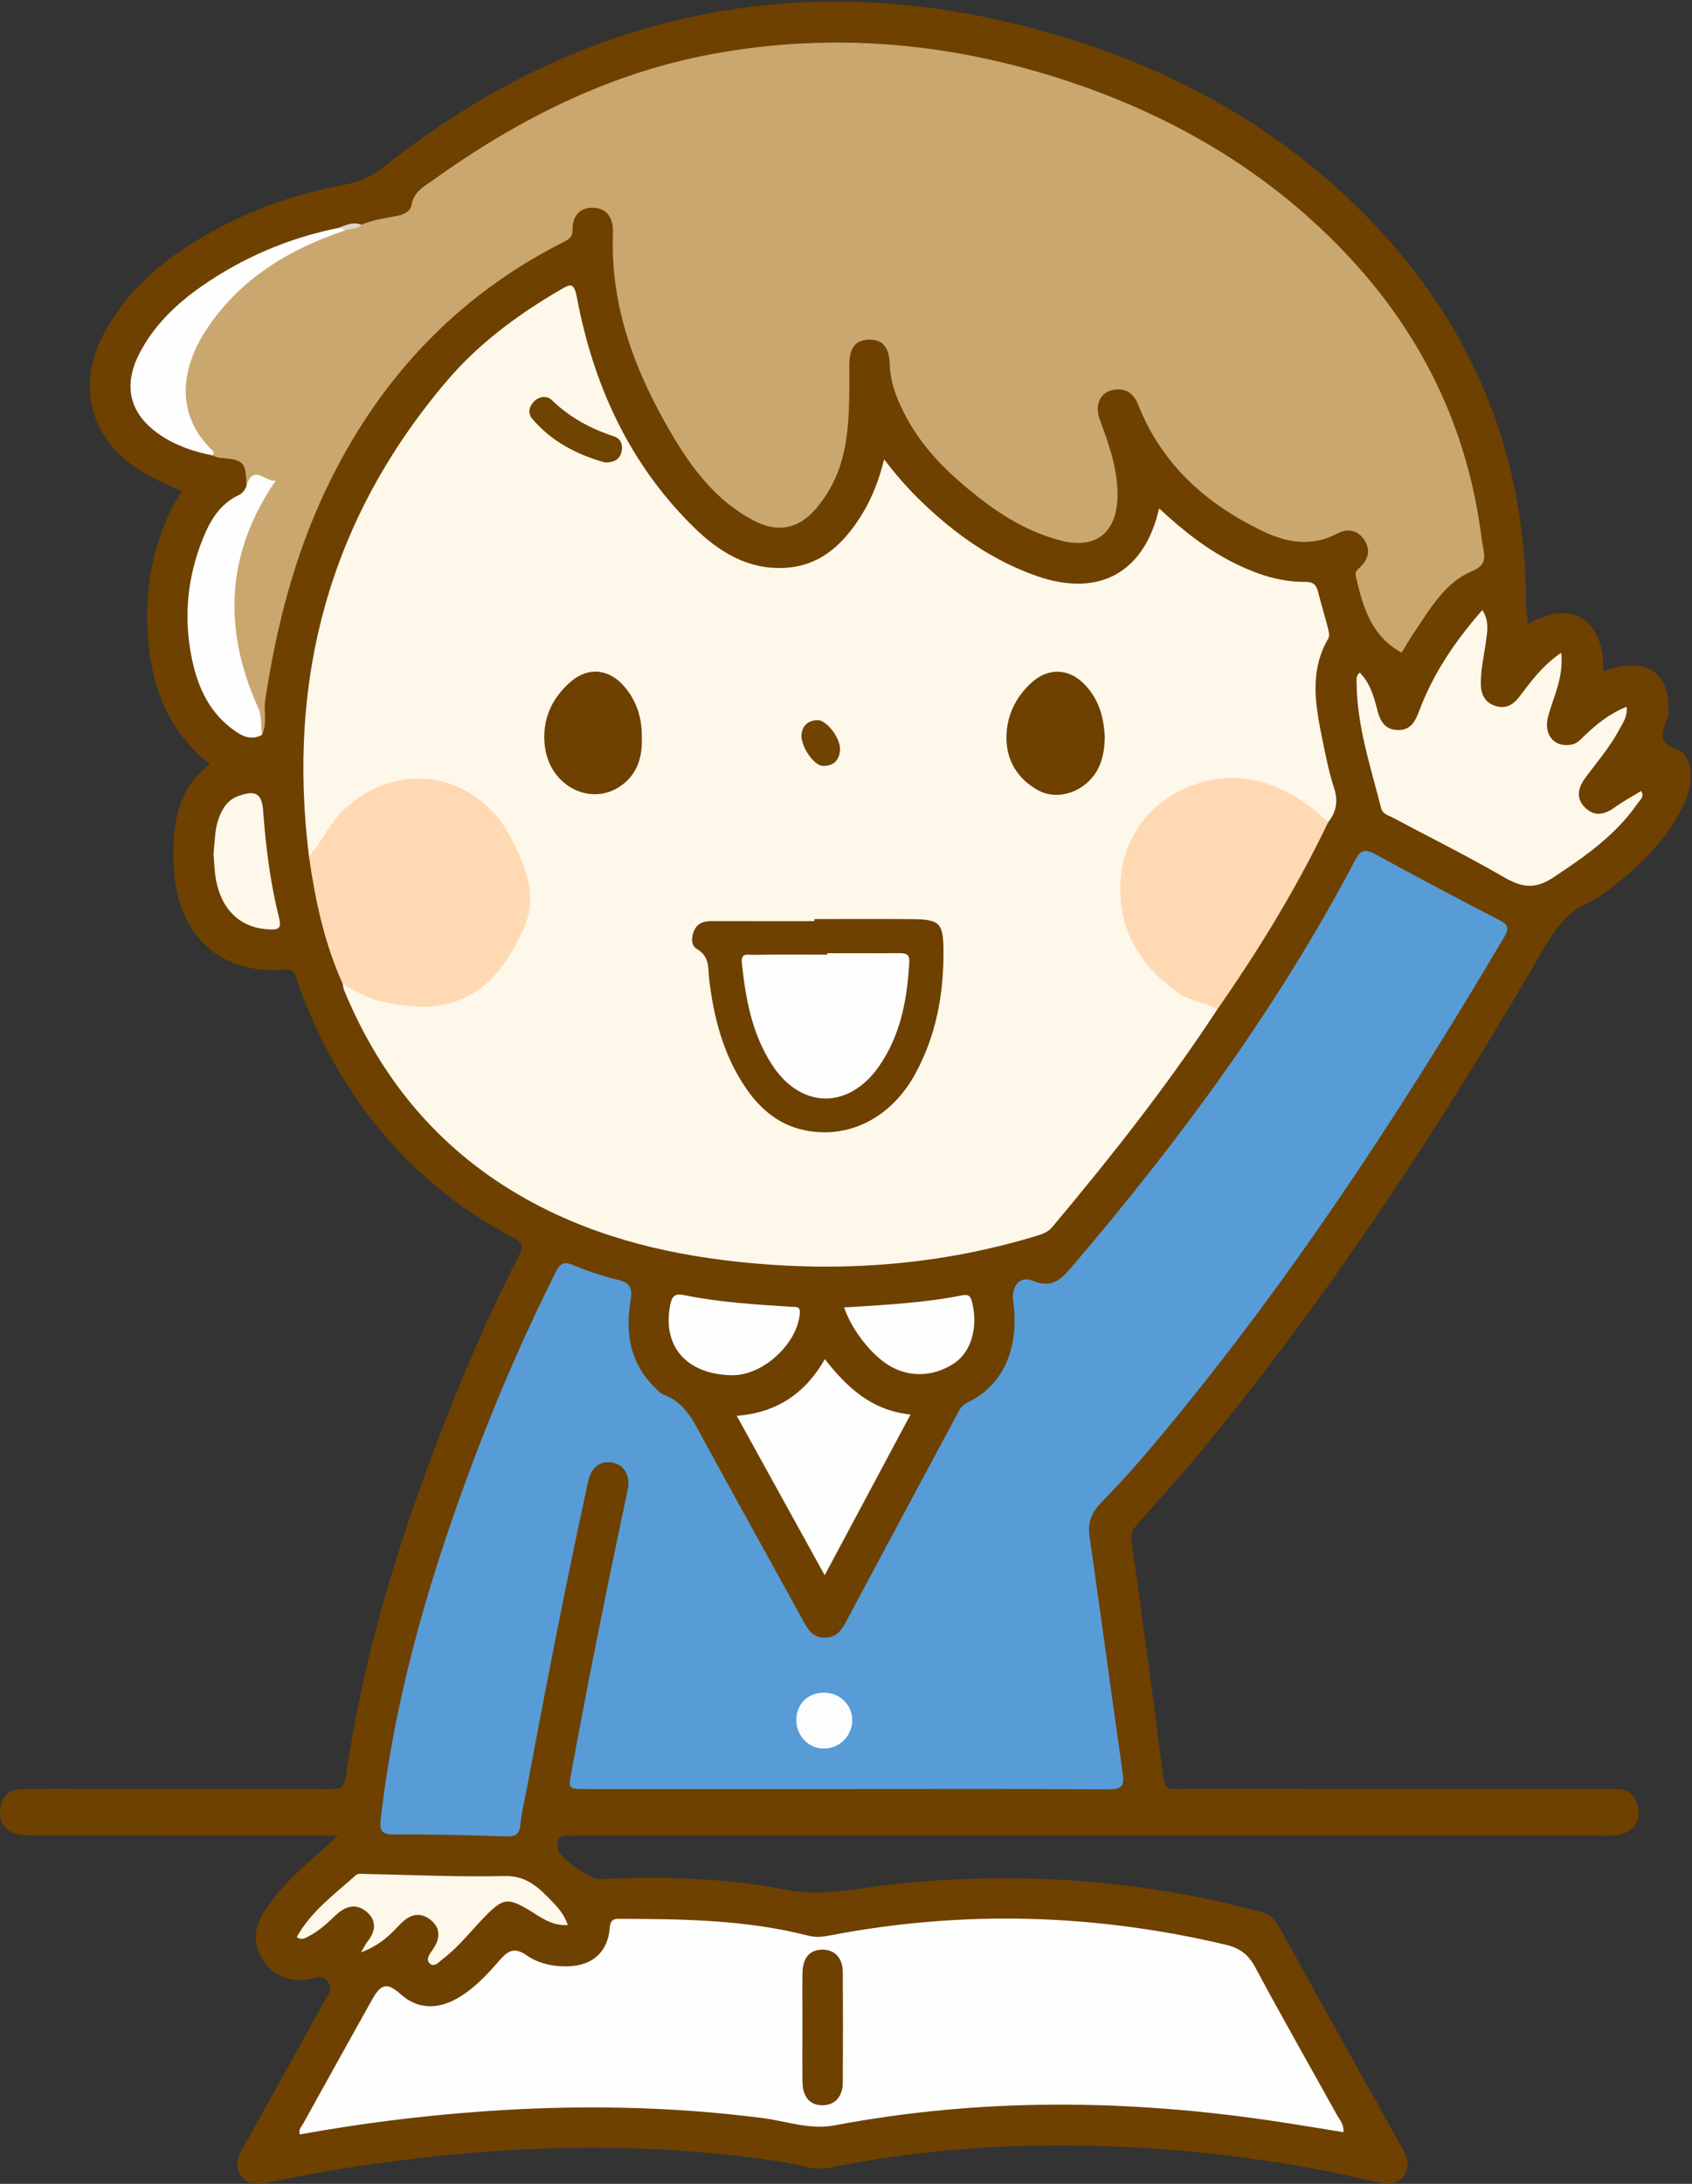<?xml version="1.0" encoding="UTF-8"?>
<svg xmlns="http://www.w3.org/2000/svg" xmlns:xlink="http://www.w3.org/1999/xlink" width="155pt" height="200pt" viewBox="0 0 155 200" version="1.1">
<rect x="0" y="0" width="155" height="200" fill="#333333" stroke="none"/>
<defs>
<clipPath id="clip1">
  <path d="M 0.016 0.145 L 154.883 0.145 L 154.883 199.984 L 0.016 199.984 Z M 0.016 0.145 "/>
</clipPath>
</defs>
<g id="surface1">
<g clip-path="url(#clip1)" clip-rule="nonzero">
<path style=" stroke:none;fill-rule:nonzero;fill:rgb(43.137%,25.49%,0%);fill-opacity:1;" d="M 30.965 168.109 C 30.379 168.109 29.926 168.109 29.477 168.109 C 20.691 168.109 11.91 168.113 3.125 168.105 C 2.605 168.105 2.07 168.105 1.578 167.973 C 0.391 167.656 -0.129 166.816 0.027 165.613 C 0.18 164.457 0.891 163.855 2.055 163.844 C 3.906 163.824 5.758 163.836 7.609 163.836 C 15.156 163.836 22.707 163.832 30.254 163.848 C 31.035 163.848 31.535 163.816 31.676 162.801 C 33.246 151.621 36.578 140.926 40.66 130.438 C 42.723 125.145 44.996 119.941 47.586 114.879 C 47.91 114.246 48.008 113.883 47.219 113.469 C 37.426 108.328 30.992 100.312 27.273 89.996 C 27.07 89.438 27.09 88.707 26.059 88.793 C 20.418 89.262 15.977 85.969 15.891 78.605 C 15.852 75.363 16.277 72.227 19.227 69.992 C 15.355 66.93 13.812 62.742 13.531 58.047 C 13.258 53.414 14.125 48.988 16.656 44.984 C 15.477 44.422 14.293 43.957 13.203 43.316 C 8.281 40.426 6.867 35.367 9.613 30.367 C 11.582 26.781 14.547 24.141 18 22.043 C 22.215 19.48 26.773 17.781 31.617 16.91 C 32.969 16.664 34.066 16.133 35.141 15.285 C 43.195 8.914 52.109 4.191 62.137 1.82 C 74.254 -1.043 86.254 -0.09 98.059 3.59 C 108.219 6.758 117.285 11.906 124.828 19.453 C 134.383 29.012 139.496 40.582 139.789 54.18 C 139.797 54.605 139.766 55.035 139.797 55.461 C 139.84 56.027 139.922 56.59 139.988 57.16 C 144.359 54.59 147.062 57.277 146.855 61.473 C 147.449 61.312 148.023 61.109 148.613 61.008 C 151.129 60.57 152.781 61.945 152.824 64.492 C 152.832 64.965 152.879 65.488 152.707 65.898 C 152.168 67.172 151.91 68.066 153.711 68.668 C 154.977 69.094 155.223 71.469 154.418 73.297 C 153.027 76.465 150.703 78.883 148.016 80.977 C 147.234 81.586 146.445 82.246 145.551 82.648 C 143.605 83.523 142.488 85.027 141.441 86.836 C 132.176 102.809 122.086 118.23 110.344 132.516 C 108.355 134.934 106.254 137.258 104.18 139.605 C 103.789 140.047 103.559 140.414 103.652 141.086 C 104.672 148.363 105.656 155.645 106.594 162.934 C 106.742 164.082 107.469 163.832 108.129 163.832 C 121.094 163.84 134.055 163.836 147.016 163.836 C 147.395 163.836 147.777 163.824 148.156 163.84 C 149.355 163.898 149.988 164.648 150.105 165.73 C 150.215 166.762 149.719 167.555 148.68 167.934 C 148.035 168.168 147.371 168.109 146.707 168.109 C 115.516 168.109 84.32 168.109 53.129 168.109 C 52.746 168.109 52.367 168.129 51.988 168.105 C 51.016 168.043 51.02 168.758 51.109 169.348 C 51.223 170.113 54.082 172.129 54.891 172.094 C 60.645 171.832 66.402 171.957 72.043 173.074 C 75.402 173.734 78.527 172.914 81.742 172.57 C 93.133 171.355 104.367 172.094 115.441 175.074 C 116.266 175.297 116.809 175.785 117.23 176.551 C 120.957 183.309 124.719 190.047 128.48 196.785 C 128.945 197.621 129.211 198.469 128.57 199.301 C 127.93 200.133 127.078 200.066 126.121 199.84 C 117.281 197.734 108.312 196.66 99.223 196.496 C 91.422 196.355 83.695 196.949 76.043 198.523 C 74.602 198.82 73.234 198.234 71.844 198.02 C 58.402 195.93 44.996 196.457 31.617 198.566 C 29.184 198.949 26.762 199.418 24.352 199.91 C 23.48 200.09 22.73 200.047 22.156 199.344 C 21.527 198.578 21.664 197.773 22.117 196.957 C 24.676 192.367 27.234 187.777 29.77 183.176 C 30.035 182.691 30.566 182.293 30.043 181.539 C 29.527 180.789 29.035 181.121 28.453 181.23 C 26.566 181.59 24.984 180.934 24.023 179.406 C 23.035 177.832 23.352 176.305 24.312 174.875 C 26.066 172.266 28.535 170.344 30.965 168.109 "/>
</g>
<path style=" stroke:none;fill-rule:nonzero;fill:rgb(99.608%,97.255%,91.765%);fill-opacity:1;" d="M 28.305 78.426 C 26.277 62.117 30.203 47.512 40.914 34.91 C 43.82 31.488 47.41 28.828 51.289 26.566 C 52.145 26.07 52.566 25.738 52.84 27.203 C 54.355 35.246 57.629 42.457 63.543 48.27 C 65.855 50.539 68.523 52.215 71.98 52 C 75.016 51.809 77.02 50.035 78.613 47.656 C 79.703 46.035 80.453 44.25 80.996 42.07 C 82.137 43.574 83.246 44.816 84.445 45.973 C 87.52 48.93 90.953 51.359 95.004 52.762 C 100.707 54.738 104.848 52.426 106.184 46.559 C 108.363 48.59 110.648 50.402 113.316 51.691 C 115.309 52.656 117.371 53.309 119.59 53.289 C 120.312 53.285 120.59 53.578 120.746 54.203 C 121.023 55.309 121.359 56.395 121.641 57.496 C 121.719 57.809 121.824 58.227 121.688 58.461 C 119.898 61.516 120.52 64.691 121.168 67.863 C 121.465 69.301 121.746 70.75 122.203 72.141 C 122.602 73.34 122.434 74.336 121.676 75.289 C 120.93 75.406 120.594 74.793 120.145 74.41 C 116.5 71.277 110.734 70.723 107.348 73.391 C 104.367 75.734 102.297 78.75 103.102 82.734 C 103.926 86.82 105.953 90.176 110.27 91.559 C 110.754 91.711 111.469 91.637 111.512 92.445 C 106.93 99.438 101.758 105.977 96.395 112.375 C 96.031 112.809 95.566 112.992 95.074 113.145 C 86.105 115.891 76.953 116.555 67.652 115.562 C 60.562 114.809 53.77 113.062 47.559 109.441 C 40.031 105.051 34.809 98.672 31.512 90.656 C 31.441 90.488 31.438 90.289 31.398 90.105 C 31.801 89.922 32.141 90.117 32.469 90.305 C 34.918 91.734 37.602 91.957 40.32 91.668 C 43.051 91.383 44.715 89.418 46.297 87.434 C 51.051 81.48 45.344 72.266 39.551 71.75 C 35.816 71.414 32.914 72.887 30.617 75.73 C 30.141 76.32 29.766 76.984 29.352 77.621 C 29.102 78.008 28.91 78.496 28.305 78.426 "/>
<path style=" stroke:none;fill-rule:nonzero;fill:rgb(78.824%,65.49%,43.529%);fill-opacity:1;" d="M 33.109 20.586 C 34.168 20.113 35.312 19.988 36.43 19.758 C 37.051 19.629 37.598 19.355 37.699 18.773 C 37.914 17.516 38.922 17.031 39.789 16.41 C 47.473 10.914 55.789 6.723 65.121 4.973 C 76.387 2.859 87.484 3.922 98.332 7.605 C 108.066 10.914 116.664 16.078 123.676 23.633 C 130.375 30.848 134.461 39.371 135.711 49.191 C 135.762 49.613 135.848 50.035 135.918 50.453 C 136.074 51.391 135.863 51.879 134.812 52.324 C 132.398 53.348 131.105 55.625 129.688 57.699 C 129.211 58.395 128.793 59.133 128.402 59.77 C 125.605 58.25 124.852 55.578 124.211 52.816 C 124.09 52.297 124.371 52.176 124.633 51.918 C 125.348 51.203 125.57 50.355 125 49.477 C 124.387 48.531 123.469 48.363 122.508 48.867 C 120.23 50.066 117.965 49.73 115.801 48.703 C 110.582 46.227 106.461 42.602 104.277 37.09 C 103.82 35.941 103 35.438 101.805 35.75 C 100.738 36.027 100.273 37.129 100.762 38.457 C 101.598 40.734 102.414 42.988 102.371 45.473 C 102.316 48.785 100.363 50.348 97.133 49.496 C 93.363 48.5 90.305 46.254 87.461 43.711 C 85.25 41.73 83.438 39.43 82.277 36.656 C 81.832 35.598 81.547 34.516 81.504 33.359 C 81.445 31.754 80.836 31.07 79.578 31.109 C 78.348 31.148 77.801 31.859 77.801 33.496 C 77.801 36.195 77.883 38.902 77.266 41.562 C 76.824 43.441 75.992 45.137 74.738 46.598 C 73.168 48.43 71.281 48.816 69.125 47.711 C 65.652 45.93 63.395 42.934 61.488 39.68 C 58.184 34.039 55.898 28.07 56.148 21.379 C 56.195 20.129 55.738 19.117 54.43 19.031 C 53.152 18.949 52.414 19.762 52.449 21.094 C 52.469 21.77 52.008 21.969 51.539 22.207 C 41.648 27.234 34.547 34.938 29.828 44.902 C 26.945 50.992 25.309 57.449 24.301 64.082 C 24.137 65.152 24.496 66.266 24.004 67.301 C 22.664 63.691 20.996 60.129 21.105 56.188 C 21.219 52.012 21.734 47.879 24.578 44.445 C 23.848 43.586 23.227 44.449 22.578 44.508 C 22.523 42.27 22.363 42.109 20.078 41.914 C 19.859 41.895 19.648 41.773 19.434 41.699 C 16.211 38.59 15.781 34.602 18.211 30.617 C 21.305 25.543 25.918 22.566 31.496 20.898 C 32.039 20.816 32.562 20.645 33.109 20.586 "/>
<path style=" stroke:none;fill-rule:nonzero;fill:rgb(34.118%,61.176%,84.314%);fill-opacity:1;" d="M 77.523 163.844 C 69.598 163.844 61.668 163.844 53.738 163.844 C 52.039 163.844 52.059 163.844 52.352 162.246 C 53.938 153.621 55.672 145.031 57.5 136.457 C 57.77 135.207 57.242 134.219 56.219 133.977 C 55.078 133.703 54.176 134.305 53.883 135.641 C 51.824 145.086 49.988 154.57 48.207 164.07 C 48.016 165.094 47.758 166.113 47.664 167.148 C 47.586 168.043 47.168 168.199 46.363 168.176 C 42.949 168.074 39.535 167.973 36.121 168.008 C 34.859 168.02 34.766 167.555 34.887 166.504 C 36.242 154.789 39.598 143.602 43.797 132.641 C 45.902 127.148 48.27 121.773 50.898 116.512 C 51.281 115.742 51.617 115.488 52.484 115.852 C 53.793 116.395 55.152 116.859 56.527 117.188 C 57.672 117.461 57.977 117.875 57.766 119.113 C 57.258 122.086 57.723 124.887 60.031 127.109 C 60.27 127.34 60.508 127.625 60.805 127.73 C 62.73 128.422 63.496 130.113 64.383 131.738 C 67.406 137.27 70.469 142.785 73.512 148.309 C 73.973 149.148 74.379 149.988 75.574 149.977 C 76.754 149.965 77.168 149.152 77.625 148.293 C 80.926 142.105 84.242 135.918 87.562 129.738 C 87.824 129.254 88.016 128.738 88.609 128.453 C 92.16 126.766 93.367 123.102 92.816 119.176 C 92.625 117.816 93.414 116.789 94.602 117.293 C 96.48 118.09 97.336 117.012 98.305 115.879 C 108.117 104.367 117.062 92.25 124.113 78.82 C 124.66 77.789 125.086 77.734 126.027 78.25 C 129.773 80.297 133.539 82.301 137.336 84.254 C 138.184 84.688 138.266 85.02 137.789 85.828 C 128.086 102.223 117.664 118.113 105.344 132.695 C 103.906 134.395 102.398 136.047 100.848 137.645 C 99.98 138.539 99.633 139.469 99.812 140.711 C 100.844 147.938 101.82 155.168 102.848 162.395 C 103 163.457 102.828 163.879 101.594 163.871 C 93.574 163.816 85.547 163.844 77.523 163.844 "/>
<path style=" stroke:none;fill-rule:nonzero;fill:rgb(99.608%,99.608%,99.608%);fill-opacity:1;" d="M 123.066 195.266 C 121.055 194.941 119.059 194.605 117.062 194.305 C 103.504 192.246 89.961 192.09 76.438 194.645 C 74.188 195.07 72.035 194.254 69.852 193.973 C 61.348 192.879 52.832 192.75 44.293 193.359 C 38.664 193.758 33.07 194.457 27.469 195.473 C 27.312 195.016 27.633 194.742 27.793 194.453 C 29.875 190.68 31.969 186.914 34.074 183.148 C 34.926 181.621 35.473 181.535 36.77 182.684 C 38.188 183.938 39.957 184.074 41.781 183.07 C 43.391 182.184 44.621 180.844 45.797 179.488 C 46.555 178.617 47.156 178.32 48.211 179.051 C 49.359 179.844 50.723 180.133 52.137 180.074 C 54.297 179.984 55.691 178.738 55.855 176.574 C 55.906 175.934 56.125 175.723 56.66 175.727 C 62.492 175.742 68.32 175.805 74.023 177.266 C 74.707 177.441 75.336 177.383 75.984 177.258 C 88.133 174.914 100.215 175.25 112.25 178.09 C 113.559 178.398 114.352 178.973 114.992 180.172 C 117.43 184.723 119.992 189.207 122.492 193.723 C 122.738 194.164 123.137 194.559 123.066 195.266 "/>
<path style=" stroke:none;fill-rule:nonzero;fill:rgb(100%,85.098%,70.588%);fill-opacity:1;" d="M 28.305 78.426 C 29.465 77.129 30.133 75.488 31.41 74.246 C 36.309 69.484 43.621 70.648 46.801 76.711 C 48.156 79.297 49.27 82.008 48.059 84.836 C 45.426 90.973 41.469 93.332 34.863 91.691 C 33.609 91.379 32.488 90.777 31.398 90.105 C 29.715 86.387 28.875 82.441 28.305 78.426 "/>
<path style=" stroke:none;fill-rule:nonzero;fill:rgb(99.608%,97.255%,91.765%);fill-opacity:1;" d="M 143.02 59.781 C 143.262 62.051 142.297 63.805 141.812 65.656 C 141.387 67.293 142.395 68.492 143.961 68.195 C 144.473 68.098 144.766 67.746 145.109 67.418 C 146.234 66.328 147.445 65.355 149.008 64.723 C 149.117 65.613 148.652 66.23 148.305 66.875 C 147.445 68.469 146.258 69.832 145.191 71.285 C 144.531 72.191 144.367 73.156 145.227 73.984 C 146.082 74.809 147.004 74.605 147.922 73.941 C 148.684 73.387 149.523 72.941 150.336 72.441 C 150.676 72.973 150.23 73.266 150.016 73.578 C 148 76.496 145.184 78.445 142.27 80.375 C 140.531 81.523 139.312 81.227 137.699 80.293 C 134.383 78.371 130.938 76.668 127.555 74.859 C 127.16 74.648 126.66 74.559 126.516 73.992 C 125.566 70.23 124.32 66.531 124.277 62.598 C 124.273 62.285 124.191 61.934 124.562 61.594 C 125.531 62.574 125.871 63.848 126.188 65.078 C 126.457 66.133 126.945 66.84 128.062 66.859 C 129.184 66.875 129.621 66.141 129.996 65.137 C 131.281 61.695 133.305 58.695 135.797 55.871 C 136.465 56.922 136.234 57.871 136.117 58.789 C 135.945 60.102 135.613 61.395 135.66 62.738 C 135.691 63.703 136.113 64.395 137.043 64.668 C 137.914 64.926 138.605 64.566 139.145 63.859 C 140.234 62.438 141.273 60.965 143.02 59.781 "/>
<path style=" stroke:none;fill-rule:nonzero;fill:rgb(100%,85.098%,70.588%);fill-opacity:1;" d="M 111.512 92.445 C 110.441 91.754 109.109 91.746 108.031 90.996 C 104.223 88.352 102.184 84.691 102.699 80.137 C 103.141 76.238 105.609 73.262 109.285 71.902 C 113.359 70.395 117.168 71.582 120.52 74.254 C 120.922 74.578 121.289 74.945 121.676 75.289 C 118.793 81.309 115.328 86.98 111.512 92.445 "/>
<path style=" stroke:none;fill-rule:nonzero;fill:rgb(99.608%,99.608%,99.608%);fill-opacity:1;" d="M 75.547 144.262 C 72.805 139.289 70.191 134.555 67.492 129.664 C 71.125 129.379 73.742 127.648 75.562 124.473 C 77.594 127.062 79.828 129.168 83.41 129.547 C 80.793 134.449 78.23 139.238 75.547 144.262 "/>
<path style=" stroke:none;fill-rule:nonzero;fill:rgb(99.608%,99.608%,99.608%);fill-opacity:1;" d="M 22.578 44.508 C 23.195 42.348 24.496 44.312 25.273 43.996 C 20.707 50.609 20.379 57.578 23.645 64.816 C 24.031 65.668 23.852 66.48 24.004 67.301 C 22.828 67.922 21.906 67.258 21.078 66.605 C 18.953 64.938 18.004 62.562 17.516 60.012 C 16.828 56.398 17.184 52.852 18.547 49.426 C 19.223 47.73 20.09 46.18 21.855 45.352 C 22.199 45.191 22.445 44.883 22.578 44.508 "/>
<path style=" stroke:none;fill-rule:nonzero;fill:rgb(99.608%,97.255%,91.765%);fill-opacity:1;" d="M 33.078 178.797 C 33.379 178.289 33.488 178.031 33.656 177.824 C 34.43 176.867 34.527 175.867 33.559 175.062 C 32.609 174.277 31.629 174.566 30.77 175.383 C 30.012 176.098 29.254 176.82 28.316 177.305 C 27.988 177.477 27.664 177.727 27.184 177.395 C 28.508 175.031 30.664 173.461 32.621 171.711 C 32.816 171.539 33.262 171.621 33.586 171.625 C 37.801 171.699 42.02 171.91 46.23 171.809 C 48.305 171.758 49.426 172.949 50.633 174.195 C 51.18 174.766 51.707 175.379 52.016 176.297 C 50.43 176.395 49.379 175.449 48.246 174.797 C 46.613 173.859 46.102 173.879 44.773 175.168 C 43.352 176.555 42.168 178.18 40.574 179.395 C 40.227 179.66 39.812 180.203 39.383 179.828 C 38.957 179.461 39.367 178.941 39.629 178.57 C 40.324 177.574 40.414 176.578 39.422 175.805 C 38.363 174.98 37.398 175.41 36.559 176.324 C 35.66 177.297 34.691 178.191 33.078 178.797 "/>
<path style=" stroke:none;fill-rule:nonzero;fill:rgb(99.608%,99.608%,99.608%);fill-opacity:1;" d="M 31.609 21.102 C 26.469 22.836 21.992 25.52 18.926 30.152 C 16.562 33.723 16.016 37.938 19.453 41.258 C 19.609 41.41 19.66 41.562 19.434 41.699 C 17.75 41.363 16.141 40.828 14.707 39.859 C 11.887 37.961 11.215 35.387 12.777 32.359 C 14.094 29.82 16.094 27.883 18.402 26.266 C 22.242 23.574 26.477 21.777 31.078 20.859 C 31.348 20.734 31.621 20.609 31.609 21.102 "/>
<path style=" stroke:none;fill-rule:nonzero;fill:rgb(99.608%,99.608%,99.608%);fill-opacity:1;" d="M 67.051 125.945 C 62.883 125.879 60.629 123.273 61.406 119.473 C 61.555 118.742 61.805 118.434 62.609 118.598 C 65.863 119.266 69.172 119.465 72.477 119.68 C 72.883 119.707 73.332 119.566 73.27 120.293 C 73.039 123.086 69.867 125.992 67.051 125.945 "/>
<path style=" stroke:none;fill-rule:nonzero;fill:rgb(99.608%,99.608%,99.608%);fill-opacity:1;" d="M 77.328 119.734 C 80.965 119.512 84.59 119.332 88.156 118.625 C 88.797 118.496 88.941 118.785 89.07 119.332 C 89.602 121.566 88.969 123.793 87.445 124.824 C 85.391 126.219 82.895 126.18 80.957 124.723 C 79.422 123.574 77.949 121.562 77.328 119.734 "/>
<path style=" stroke:none;fill-rule:nonzero;fill:rgb(99.608%,97.255%,91.765%);fill-opacity:1;" d="M 19.559 78.219 C 19.684 77.027 19.668 75.973 20.027 74.977 C 20.359 74.062 20.832 73.27 21.824 72.906 C 23.398 72.328 23.992 72.652 24.109 74.277 C 24.348 77.59 24.766 80.883 25.574 84.105 C 25.812 85.062 25.445 85.148 24.684 85.117 C 22.098 85.008 20.332 83.422 19.793 80.609 C 19.637 79.777 19.625 78.914 19.559 78.219 "/>
<path style=" stroke:none;fill-rule:nonzero;fill:rgb(88.235%,84.706%,79.608%);fill-opacity:1;" d="M 31.609 21.102 C 31.434 21.02 31.258 20.941 31.078 20.859 C 31.73 20.582 32.379 20.289 33.109 20.586 C 32.699 21.02 32.105 20.914 31.609 21.102 "/>
<path style=" stroke:none;fill-rule:nonzero;fill:rgb(43.137%,25.49%,0%);fill-opacity:1;" d="M 74.602 84.168 C 77.59 84.168 80.574 84.148 83.559 84.176 C 86.102 84.195 86.41 84.543 86.43 87.039 C 86.461 91.035 85.762 94.863 83.816 98.395 C 81.609 102.398 77.711 104.359 73.668 103.5 C 71.199 102.977 69.465 101.402 68.133 99.355 C 66.234 96.438 65.383 93.164 64.973 89.746 C 64.852 88.711 65.043 87.598 63.844 86.914 C 63.281 86.59 63.32 85.824 63.59 85.219 C 63.898 84.52 64.508 84.352 65.23 84.352 C 68.355 84.367 71.48 84.359 74.602 84.359 C 74.602 84.297 74.602 84.23 74.602 84.168 "/>
<path style=" stroke:none;fill-rule:nonzero;fill:rgb(43.137%,25.49%,0%);fill-opacity:1;" d="M 101.207 67.531 C 101.172 69.211 100.789 70.645 99.551 71.719 C 98.25 72.848 96.441 73.137 95.055 72.352 C 93.172 71.285 92.156 69.586 92.199 67.449 C 92.234 65.492 93.07 63.777 94.562 62.457 C 96.047 61.148 97.863 61.207 99.273 62.598 C 100.676 63.98 101.133 65.734 101.207 67.531 "/>
<path style=" stroke:none;fill-rule:nonzero;fill:rgb(43.137%,25.49%,0%);fill-opacity:1;" d="M 58.793 67.566 C 58.852 69.262 58.434 70.777 57.035 71.852 C 54.277 73.973 50.367 72.074 49.914 68.359 C 49.621 65.98 50.496 63.973 52.289 62.426 C 53.887 61.047 55.785 61.246 57.172 62.848 C 58.344 64.199 58.828 65.797 58.793 67.566 "/>
<path style=" stroke:none;fill-rule:nonzero;fill:rgb(43.529%,26.275%,0%);fill-opacity:1;" d="M 55.426 42.355 C 52.93 41.66 50.551 40.477 48.75 38.344 C 48.328 37.844 48.465 37.242 48.895 36.793 C 49.383 36.277 50.102 36.199 50.566 36.652 C 52.199 38.242 54.117 39.266 56.258 39.969 C 56.867 40.168 57.086 40.746 56.941 41.363 C 56.781 42.043 56.293 42.367 55.426 42.355 "/>
<path style=" stroke:none;fill-rule:nonzero;fill:rgb(43.922%,26.667%,0.392%);fill-opacity:1;" d="M 73.418 67.281 C 73.504 66.457 74.012 65.977 74.891 65.949 C 75.715 65.922 77.008 67.602 76.953 68.668 C 76.906 69.602 76.367 70.164 75.398 70.145 C 74.562 70.125 73.375 68.41 73.418 67.281 "/>
<path style=" stroke:none;fill-rule:nonzero;fill:rgb(99.216%,99.216%,99.608%);fill-opacity:1;" d="M 75.531 155.016 C 76.941 155.031 78.062 156.137 78.074 157.516 C 78.082 158.961 76.906 160.141 75.461 160.137 C 74.039 160.133 72.906 158.914 72.949 157.441 C 72.996 156 74.062 154.996 75.531 155.016 "/>
<path style=" stroke:none;fill-rule:nonzero;fill:rgb(43.137%,25.49%,0%);fill-opacity:1;" d="M 73.508 185.531 C 73.508 183.922 73.492 182.309 73.512 180.699 C 73.531 179.273 74.199 178.531 75.383 178.551 C 76.5 178.574 77.199 179.32 77.207 180.625 C 77.23 183.988 77.227 187.352 77.207 190.715 C 77.199 192.016 76.496 192.777 75.387 192.801 C 74.215 192.824 73.531 192.062 73.512 190.648 C 73.492 188.941 73.508 187.238 73.508 185.531 "/>
<path style=" stroke:none;fill-rule:nonzero;fill:rgb(99.608%,99.608%,99.608%);fill-opacity:1;" d="M 75.789 87.297 C 77.969 87.297 80.148 87.305 82.328 87.293 C 82.906 87.289 83.34 87.32 83.297 88.102 C 83.109 91.5 82.516 94.789 80.527 97.645 C 77.73 101.664 73.32 101.57 70.688 97.457 C 68.875 94.629 68.293 91.434 67.957 88.16 C 67.859 87.191 68.594 87.457 68.977 87.449 C 71.246 87.398 73.52 87.426 75.789 87.426 C 75.789 87.383 75.789 87.34 75.789 87.297 "/>
</g>
</svg>
